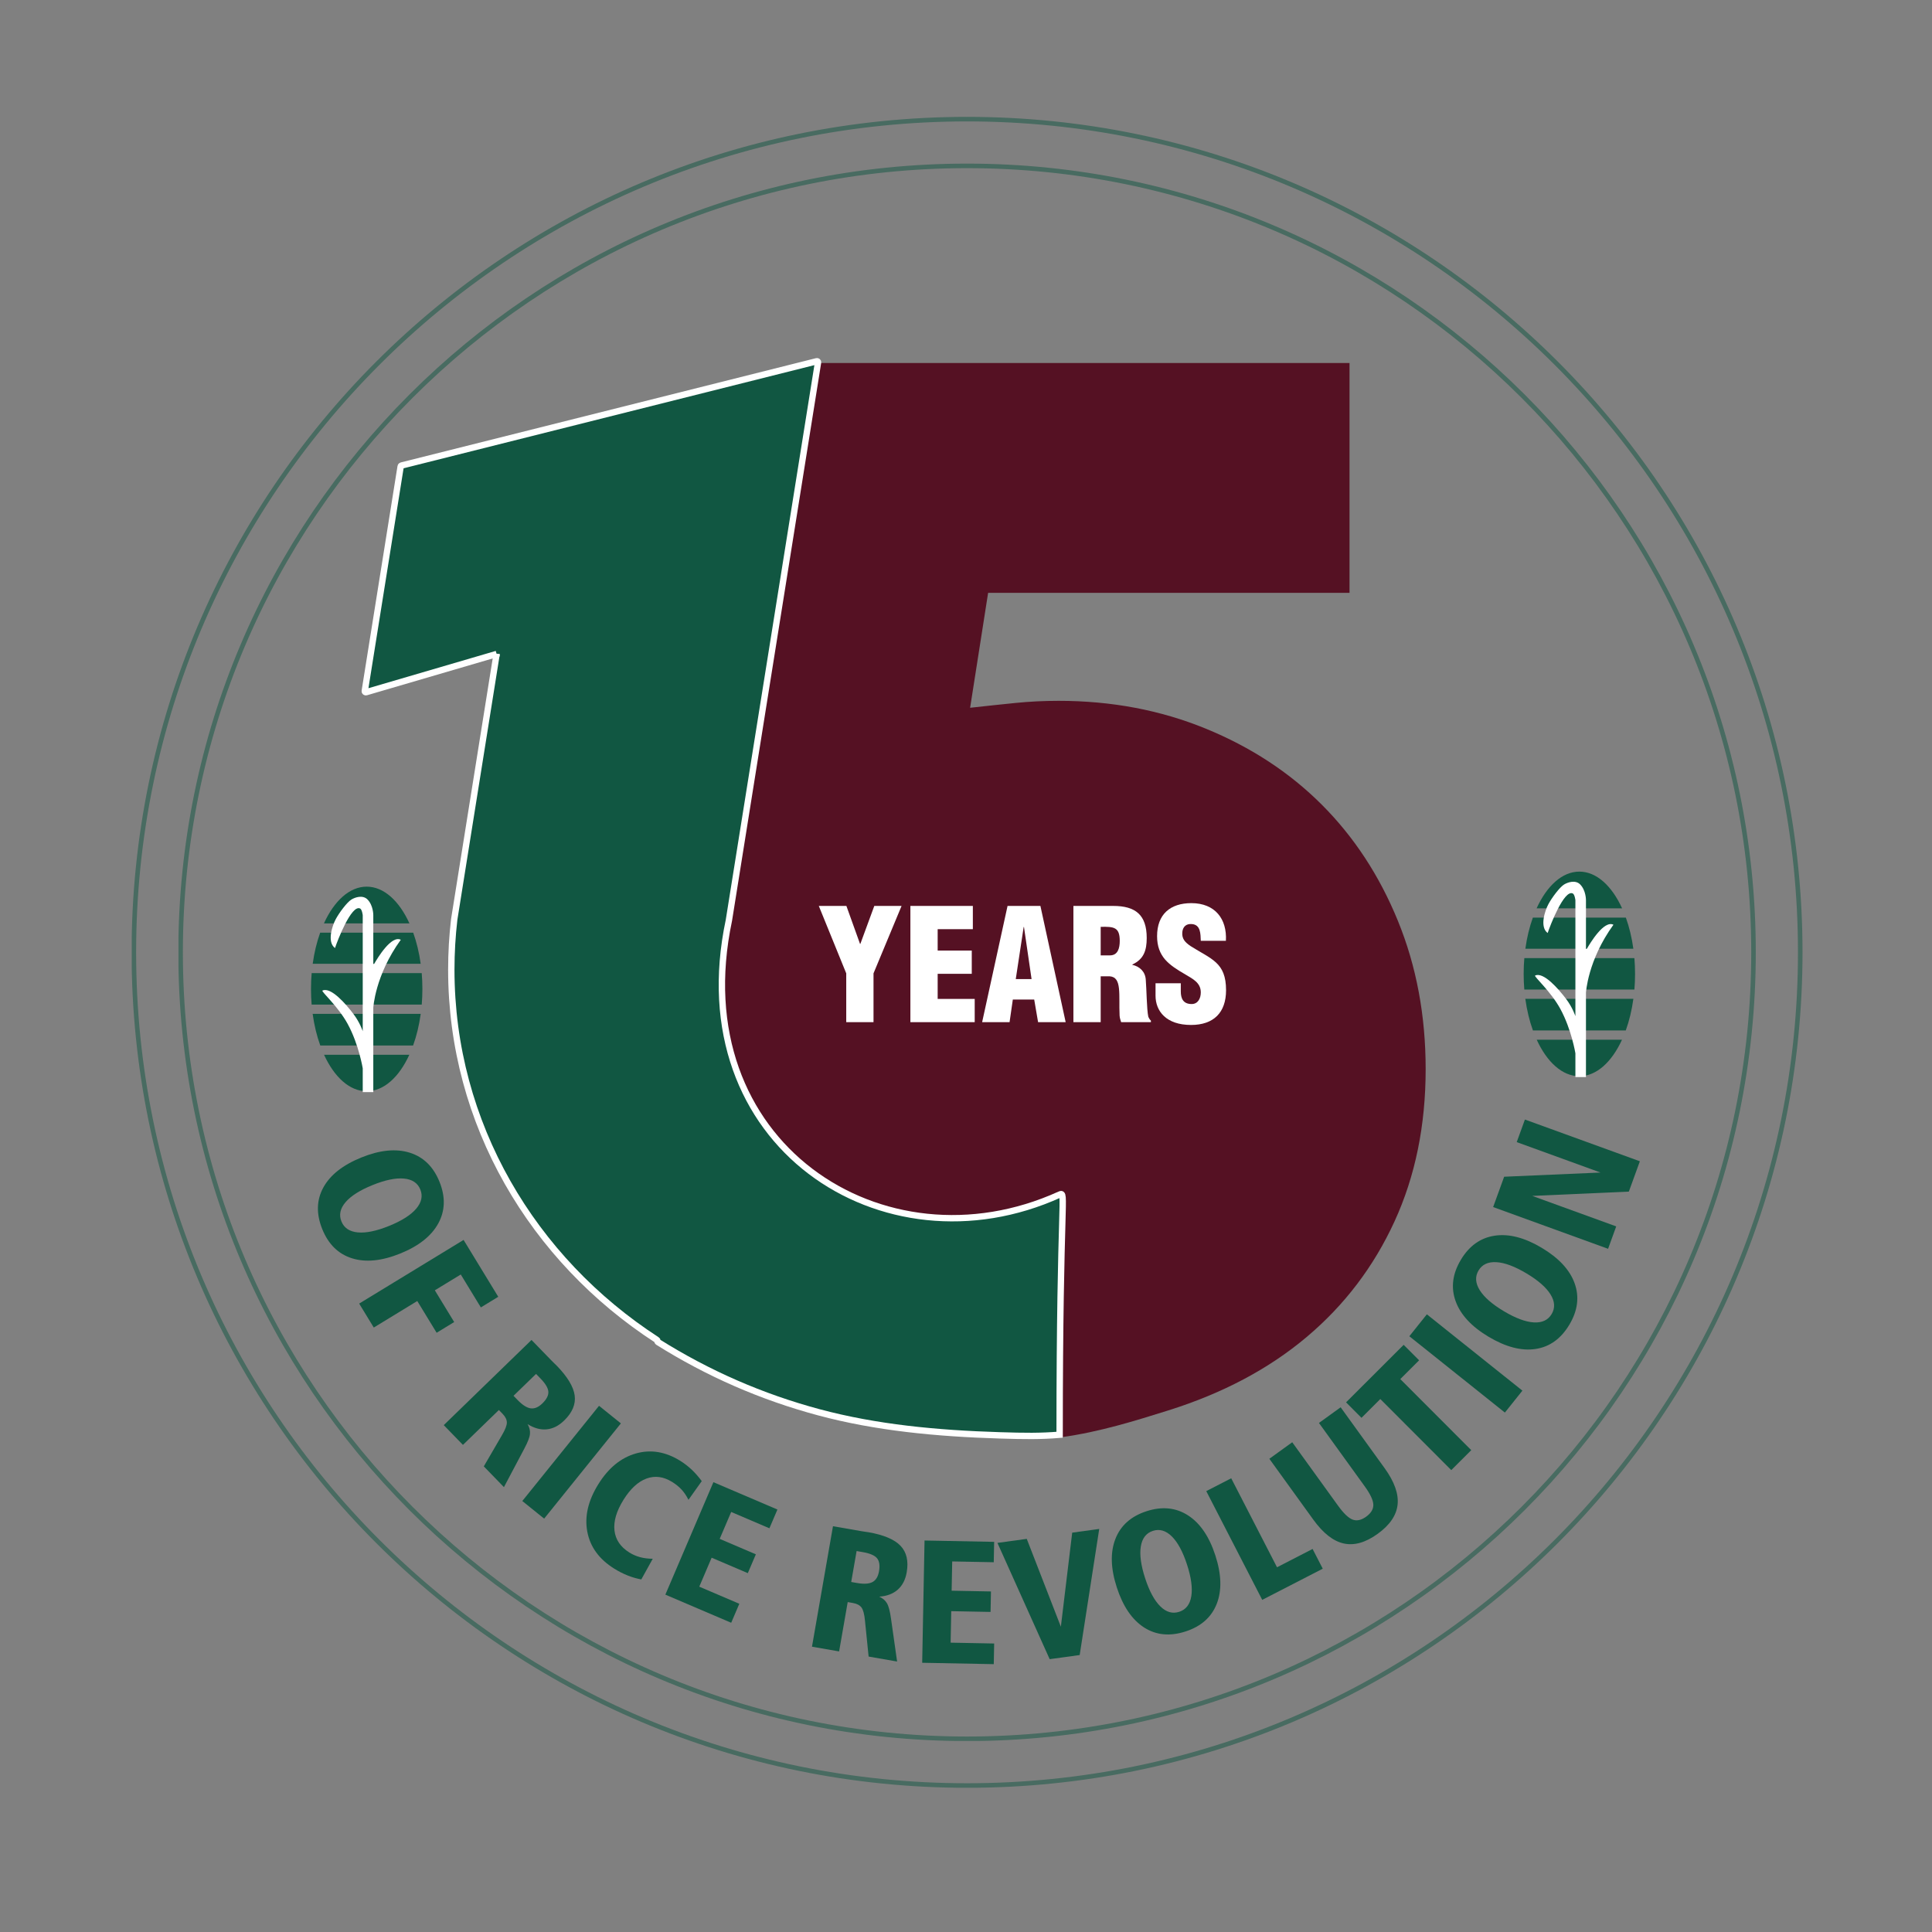 <?xml version="1.0" encoding="UTF-8" standalone="no"?>
<!DOCTYPE svg PUBLIC "-//W3C//DTD SVG 1.1//EN" "http://www.w3.org/Graphics/SVG/1.1/DTD/svg11.dtd">
<svg xmlns="http://www.w3.org/2000/svg" xmlns:xlink="http://www.w3.org/1999/xlink" version="1.1" width="2400pt" height="2400pt" viewBox="0 0 2400 2400">
<rect x="0" y="0" width="2400" height="2400" fill="#808080" stroke="none"/>
<g enable-background="new">
<g>
<g id="Layer-1" data-name="Layer">
<clipPath id="cp0">
<path transform="matrix(2.778,0,0,-2.778,0,2400)" d="M 0 864 L 864 864 L 864 0 L 0 0 Z "/>
</clipPath>
<g clip-path="url(#cp0)">
<path transform="matrix(2.778,0,0,-2.778,1736.594,1144.092)" d="M 0 0 C -8.25 20.224 -19.611 37.566 -34.054 52.009 C -48.497 66.452 -65.839 77.804 -86.063 86.063 C -106.287 94.323 -128.166 98.448 -151.692 98.448 C -158.297 98.448 -164.69 98.137 -170.883 97.515 C -177.075 96.893 -183.89 96.17 -191.316 95.347 L -183.268 146.735 L -21.659 146.735 L -21.659 249.519 L -265.992 249.519 L -275.084 192.588 L -275.093 192.606 L -305.873 -.009 C -327.908 -104.083 -230.441 -167.518 -149.674 -122.24 C -149.283 -127.957 -153.576 -231.254 -150.37 -230.815 C -133.385 -228.491 -117.104 -223.372 -102.774 -218.877 C -78.426 -211.239 -57.781 -200.299 -40.859 -186.058 C -23.937 -171.815 -10.83 -154.583 -1.546 -134.359 C 7.738 -114.136 12.386 -91.433 12.386 -66.251 C 12.386 -42.313 8.26 -20.224 0 0 " fill="#551123" fill-rule="evenodd"/>
<path transform="matrix(2.778,0,0,-2.778,616.933,812.391)" d="M 0 0 L -58.367 -17.097 C -58.698 -17.194 -59.017 -16.914 -58.963 -16.573 L -42.912 83.882 C -42.882 84.068 -42.745 84.218 -42.562 84.264 L 143.145 130.893 C 143.472 130.975 143.776 130.696 143.723 130.363 L 103.863 -119.102 C 82.684 -219.108 172.977 -277.497 251.754 -241.734 C 254.881 -240.314 251.754 -243.04 251.754 -349.136 C 243.11 -349.851 236.228 -349.755 225.069 -349.412 C 196.727 -348.541 169.721 -345.973 144.082 -339.095 C 118.542 -332.243 94.546 -321.77 72.111 -307.675 C 71.952 -307.575 71.867 -307.391 71.895 -307.205 C 71.923 -307.023 71.841 -306.843 71.687 -306.743 C 16.207 -270.829 -20.27 -210.073 -20.27 -141.164 C -20.27 -133.563 -19.821 -126.054 -18.961 -118.672 L 0 .009 Z " fill="#115742" fill-rule="evenodd"/>
<path transform="matrix(2.778,0,0,-2.778,616.933,812.391)" stroke-width="2.844" stroke-linecap="butt" stroke-miterlimit="10" stroke-linejoin="miter" fill="none" stroke="#ffffff" d="M 0 0 L -58.367 -17.097 C -58.698 -17.194 -59.017 -16.914 -58.963 -16.573 L -42.912 83.882 C -42.882 84.068 -42.745 84.218 -42.562 84.264 L 143.145 130.893 C 143.472 130.975 143.776 130.696 143.723 130.363 L 103.863 -119.102 C 82.684 -219.108 172.977 -277.497 251.754 -241.734 C 254.881 -240.314 251.754 -243.04 251.754 -349.136 C 243.11 -349.851 236.228 -349.755 225.069 -349.412 C 196.727 -348.541 169.721 -345.973 144.082 -339.095 C 118.542 -332.243 94.546 -321.77 72.111 -307.675 C 71.952 -307.575 71.867 -307.391 71.895 -307.205 C 71.923 -307.023 71.841 -306.843 71.687 -306.743 C 16.207 -270.829 -20.27 -210.073 -20.27 -141.164 C -20.27 -133.563 -19.821 -126.054 -18.961 -118.672 L 0 .009 L 0 0 Z "/>
<path transform="matrix(2.778,0,0,-2.778,1894.865,1178.541)" d="M 0 0 L 48.286 0 C 47.596 5.015 46.452 9.699 44.942 13.9 L 3.344 13.9 C 1.835 9.699 .691 5.015 0 0 " fill="#115742"/>
<path transform="matrix(2.778,0,0,-2.778,2015.036,1128.4)" d="M 0 0 C -4.568 10.041 -11.437 16.43 -19.117 16.43 C -26.799 16.43 -33.667 10.041 -38.235 0 L 0 0 " fill="#115742"/>
<path transform="matrix(2.778,0,0,-2.778,2029.036,1240.796)" d="M 0 0 L -48.317 0 C -47.621 -5.104 -46.458 -9.868 -44.916 -14.131 L -3.4 -14.131 C -1.858 -9.868 -.695 -5.104 0 0 " fill="#115742"/>
<path transform="matrix(2.778,0,0,-2.778,1908.971,1291.577)" d="M 0 0 C 4.568 -9.976 11.414 -16.317 19.066 -16.317 C 26.718 -16.317 33.563 -9.976 38.131 0 L 0 0 " fill="#115742"/>
<path transform="matrix(2.778,0,0,-2.778,1893.574,1190.178)" d="M 0 0 C -.195 -2.306 -.297 -4.669 -.297 -7.075 C -.297 -9.454 -.197 -11.791 -.007 -14.072 L 49.224 -14.072 C 49.414 -11.791 49.514 -9.454 49.514 -7.075 C 49.514 -4.669 49.411 -2.306 49.217 0 L 0 0 " fill="#115742"/>
<path transform="matrix(2.778,0,0,-2.778,1970.139,1233.322)" d="M 0 0 C 0 0 .728 14.479 12.288 30.447 C 8.082 32.601 1.919 22.306 .421 19.721 C .28 19.517 0 19.626 0 19.626 L 0 41.435 C 0 41.435 .054 45.818 -2.617 48.49 C -4.717 50.589 -8.154 49.456 -9.815 48.416 C -11.803 47.17 -15.232 42.553 -16.791 39.659 C -18.35 36.764 -20.807 29.427 -17.123 26.746 C -16.097 29.911 -9.757 46.393 -5.883 44.422 C -5.022 43.984 -4.723 41.435 -4.723 41.435 L -4.723 -10.442 C -4.723 -10.442 -5.952 -6.595 -8.912 -2.69 C -12.215 1.666 -18.961 9.489 -22.73 7.724 C -23.442 7.39 -15.74 .702 -11.426 -7.243 C -6.451 -16.4 -4.723 -27.047 -4.723 -27.047 L -4.723 -37.677 L 0 -37.677 L 0 0 " fill="#ffffff"/>
<path transform="matrix(2.778,0,0,-2.778,388.448,1197.216)" d="M 0 0 L 48.286 0 C 47.595 5.015 46.452 9.699 44.942 13.899 L 3.344 13.899 C 1.834 9.699 .692 5.015 0 0 " fill="#115742"/>
<path transform="matrix(2.778,0,0,-2.778,508.619,1147.076)" d="M 0 0 C -4.569 10.041 -11.437 16.431 -19.118 16.431 C -26.799 16.431 -33.667 10.041 -38.236 0 L 0 0 " fill="#115742"/>
<path transform="matrix(2.778,0,0,-2.778,522.62,1259.473)" d="M 0 0 L -48.317 0 C -47.622 -5.104 -46.458 -9.868 -44.917 -14.13 L -3.4 -14.13 C -1.858 -9.868 -.696 -5.104 0 0 " fill="#115742"/>
<path transform="matrix(2.778,0,0,-2.778,402.553,1310.254)" d="M 0 0 C 4.569 -9.975 11.414 -16.316 19.066 -16.316 C 26.718 -16.316 33.563 -9.975 38.131 0 L 0 0 " fill="#115742"/>
<path transform="matrix(2.778,0,0,-2.778,387.157,1208.851)" d="M 0 0 C -.195 -2.307 -.297 -4.669 -.297 -7.075 C -.297 -9.455 -.198 -11.791 -.007 -14.072 L 49.224 -14.072 C 49.414 -11.791 49.513 -9.455 49.513 -7.075 C 49.513 -4.669 49.411 -2.307 49.216 0 L 0 0 " fill="#115742"/>
<path transform="matrix(2.778,0,0,-2.778,463.721,1251.997)" d="M 0 0 C 0 0 .728 14.479 12.289 30.447 C 8.083 32.6 1.919 22.306 .421 19.721 C .28 19.516 0 19.626 0 19.626 L 0 41.435 C 0 41.435 .054 45.818 -2.617 48.489 C -4.716 50.589 -8.154 49.456 -9.815 48.415 C -11.803 47.17 -15.232 42.553 -16.791 39.658 C -18.35 36.764 -20.806 29.427 -17.123 26.746 C -16.097 29.91 -9.757 46.393 -5.882 44.421 C -5.021 43.984 -4.722 41.435 -4.722 41.435 L -4.722 -10.442 C -4.722 -10.442 -5.952 -6.595 -8.912 -2.691 C -12.215 1.666 -18.96 9.489 -22.73 7.724 C -23.442 7.39 -15.74 .701 -11.425 -7.243 C -6.451 -16.4 -4.722 -27.047 -4.722 -27.047 L -4.722 -37.677 L 0 -37.677 L 0 0 " fill="#ffffff"/>
<path transform="matrix(2.778,0,0,-2.778,522.153,1477.658)" d="M 0 0 C -1.183 2.925 -3.629 4.558 -7.336 4.898 C -11.044 5.239 -15.716 4.269 -21.353 1.988 C -26.989 -.292 -31.016 -2.841 -33.432 -5.659 C -35.848 -8.477 -36.464 -11.349 -35.281 -14.273 C -34.098 -17.199 -31.658 -18.834 -27.962 -19.18 C -24.267 -19.524 -19.6 -18.557 -13.963 -16.276 C -8.327 -13.996 -4.297 -11.438 -1.874 -8.604 C .549 -5.77 1.174 -2.901 0 0 M 8.562 3.464 C 11.294 -3.291 11.118 -9.492 8.035 -15.14 C 4.95 -20.788 -.718 -25.281 -8.97 -28.62 C -17.247 -31.968 -24.445 -32.68 -30.564 -30.755 C -36.684 -28.831 -41.11 -24.491 -43.843 -17.737 C -46.594 -10.936 -46.442 -4.729 -43.383 .88 C -40.326 6.49 -34.646 10.974 -26.346 14.331 C -18.094 17.67 -10.896 18.382 -4.752 16.467 C 1.391 14.552 5.829 10.218 8.562 3.464 " fill="#115742"/>
<path transform="matrix(2.778,0,0,-2.778,575.875,1540.275)" d="M 0 0 L 15.508 -25.43 L 7.721 -30.179 L -1.255 -15.459 L -12.853 -22.532 L -4.198 -36.726 L -12.05 -41.514 L -20.705 -27.32 L -40.156 -39.182 L -46.687 -28.471 Z " fill="#115742"/>
<path transform="matrix(2.778,0,0,-2.778,665.91,1706.733)" d="M 0 0 L -10.079 -9.783 L -8.229 -11.688 C -6.05 -13.935 -4.1 -15.17 -2.379 -15.396 C -.659 -15.62 1.066 -14.894 2.797 -13.214 C 4.693 -11.374 5.594 -9.631 5.501 -7.988 C 5.407 -6.345 4.235 -4.363 1.983 -2.044 Z M -2.032 15.188 L 6.974 5.91 C 7.438 5.432 7.92 4.952 8.421 4.474 C 8.922 3.994 9.19 3.736 9.227 3.699 C 14.068 -1.289 16.751 -5.738 17.273 -9.646 C 17.795 -13.555 16.216 -17.296 12.534 -20.87 C 10.123 -23.211 7.526 -24.515 4.747 -24.781 C 1.967 -25.049 -.879 -24.271 -3.791 -22.45 C -2.942 -23.914 -2.587 -25.385 -2.727 -26.861 C -2.867 -28.338 -3.711 -30.524 -5.26 -33.423 L -14.361 -50.622 L -23.367 -41.344 L -15.268 -27.423 C -13.779 -24.904 -13.042 -23.001 -13.06 -21.713 C -13.077 -20.425 -13.72 -19.127 -14.988 -17.82 L -16.623 -16.136 L -32.694 -31.734 L -41.271 -22.898 Z " fill="#115742"/>
<path transform="matrix(2.778,0,0,-2.778,744.138,1746.332)" d="M 0 0 L 9.769 -7.871 L -24.539 -50.453 L -34.308 -42.582 Z " fill="#115742"/>
<path transform="matrix(2.778,0,0,-2.778,871.741,1839.901)" d="M 0 0 L -5.937 -8.361 C -6.81 -6.608 -7.82 -5.102 -8.969 -3.842 C -10.118 -2.581 -11.531 -1.429 -13.208 -.384 C -17.083 2.031 -20.913 2.543 -24.696 1.153 C -28.48 -.237 -31.912 -3.404 -34.992 -8.347 C -38.14 -13.397 -39.486 -17.97 -39.029 -22.063 C -38.572 -26.157 -36.341 -29.452 -32.334 -31.948 C -30.876 -32.857 -29.292 -33.543 -27.583 -34.003 C -25.875 -34.463 -23.985 -34.703 -21.913 -34.726 L -27.032 -43.959 C -29.094 -43.581 -31.13 -42.992 -33.141 -42.192 C -35.152 -41.393 -37.148 -40.375 -39.129 -39.141 C -45.879 -34.935 -49.896 -29.424 -51.18 -22.607 C -52.464 -15.792 -50.813 -8.704 -46.227 -1.345 C -41.708 5.905 -36.117 10.477 -29.451 12.368 C -22.785 14.26 -16.165 13.157 -9.589 9.06 C -7.76 7.92 -6.053 6.599 -4.465 5.096 C -2.878 3.592 -1.39 1.894 0 0 " fill="#115742"/>
<path transform="matrix(2.778,0,0,-2.778,886.217,1841.219)" d="M 0 0 L 28.628 -12.231 L 25.045 -20.619 L 7.953 -13.316 L 2.813 -25.348 L 18.984 -32.258 L 15.386 -40.68 L -.786 -33.771 L -6.32 -46.722 L 11.586 -54.372 L 7.958 -62.865 L -21.485 -50.286 Z " fill="#115742"/>
<path transform="matrix(2.778,0,0,-2.778,1064.103,1926.761)" d="M 0 0 L -2.412 -13.838 L .205 -14.293 C 3.288 -14.831 5.591 -14.686 7.116 -13.857 C 8.641 -13.029 9.61 -11.428 10.024 -9.052 C 10.478 -6.449 10.184 -4.509 9.144 -3.234 C 8.103 -1.959 5.99 -1.044 2.806 -.489 Z M -10.565 11.099 L 2.172 8.879 C 2.83 8.765 3.501 8.66 4.188 8.567 C 4.875 8.473 5.244 8.422 5.294 8.413 C 12.143 7.22 16.927 5.194 19.646 2.338 C 22.364 -.519 23.283 -4.475 22.402 -9.529 C 21.825 -12.84 20.49 -15.42 18.397 -17.269 C 16.303 -19.117 13.543 -20.16 10.118 -20.396 C 11.664 -21.082 12.815 -22.064 13.569 -23.341 C 14.323 -24.619 14.924 -26.885 15.373 -30.14 L 18.109 -49.405 L 5.371 -47.186 L 3.749 -31.161 C 3.476 -28.249 2.953 -26.276 2.183 -25.243 C 1.412 -24.211 .129 -23.538 -1.665 -23.226 L -3.977 -22.822 L -7.822 -44.887 L -19.954 -42.772 Z " fill="#115742"/>
<path transform="matrix(2.778,0,0,-2.778,1148.501,1913.672)" d="M 0 0 L 31.126 -.601 L 30.951 -9.719 L 12.367 -9.36 L 12.115 -22.442 L 29.698 -22.781 L 29.521 -31.938 L 11.938 -31.6 L 11.666 -45.681 L 31.134 -46.057 L 30.957 -55.291 L -1.055 -54.673 Z " fill="#115742"/>
<path transform="matrix(2.778,0,0,-2.778,1239.044,1916.634)" d="M 0 0 L 13.115 1.798 L 28.363 -37.479 L 33.437 4.582 L 45.522 6.238 L 36.781 -50.154 L 23.36 -51.993 Z " fill="#115742"/>
<path transform="matrix(2.778,0,0,-2.778,1432.164,1901.701)" d="M 0 0 C -3.001 -.976 -4.801 -3.301 -5.399 -6.976 C -5.999 -10.65 -5.357 -15.379 -3.478 -21.161 C -1.597 -26.943 .664 -31.139 3.307 -33.745 C 5.948 -36.354 8.77 -37.169 11.771 -36.192 C 14.771 -35.217 16.573 -32.898 17.176 -29.235 C 17.779 -25.573 17.141 -20.85 15.26 -15.067 C 13.379 -9.286 11.109 -5.087 8.452 -2.471 C 5.794 .145 2.977 .969 0 0 M -2.856 8.783 C 4.072 11.036 10.246 10.428 15.665 6.956 C 21.083 3.484 25.169 -2.484 27.922 -10.95 C 30.683 -19.44 30.89 -26.671 28.542 -32.641 C 26.194 -38.611 21.556 -42.723 14.627 -44.976 C 7.648 -47.245 1.469 -46.658 -3.913 -43.215 C -9.295 -39.772 -13.37 -33.794 -16.14 -25.279 C -18.893 -16.813 -19.099 -9.583 -16.759 -3.589 C -14.419 2.406 -9.785 6.53 -2.856 8.783 " fill="#115742"/>
<path transform="matrix(2.778,0,0,-2.778,1498.47,1852.327)" d="M 0 0 L 11.154 5.742 L 31.637 -34.052 L 47.547 -25.862 L 52.091 -34.689 L 25.025 -48.62 Z " fill="#115742"/>
<path transform="matrix(2.778,0,0,-2.778,1576.834,1812.147)" d="M 0 0 L 10.232 7.39 L 30.713 -20.969 C 33.221 -24.442 35.403 -26.521 37.259 -27.206 C 39.114 -27.892 41.123 -27.453 43.286 -25.891 C 45.491 -24.299 46.562 -22.505 46.497 -20.511 C 46.434 -18.516 45.154 -15.792 42.661 -12.34 L 22.181 16.019 L 31.883 23.025 L 51.53 -4.178 C 55.916 -10.251 57.854 -15.687 57.348 -20.483 C 56.841 -25.28 53.872 -29.639 48.444 -33.559 C 43.036 -37.464 37.985 -38.904 33.29 -37.881 C 28.595 -36.857 24.048 -33.299 19.646 -27.204 Z " fill="#115742"/>
<path transform="matrix(2.778,0,0,-2.778,1672.116,1742.057)" d="M 0 0 L 25.761 25.723 L 32.667 18.806 L 24.252 10.403 L 55.984 -21.375 L 47.052 -30.294 L 15.32 1.485 L 6.906 -6.917 Z " fill="#115742"/>
<path transform="matrix(2.778,0,0,-2.778,1750.735,1659.936)" d="M 0 0 L 7.83 9.802 L 50.556 -24.326 L 42.727 -34.129 Z " fill="#115742"/>
<path transform="matrix(2.778,0,0,-2.778,1836.713,1578.209)" d="M 0 0 C -1.616 -2.71 -1.44 -5.646 .527 -8.806 C 2.495 -11.967 6.09 -15.104 11.312 -18.22 C 16.533 -21.335 20.997 -23.005 24.702 -23.228 C 28.407 -23.452 31.068 -22.209 32.685 -19.499 C 34.302 -16.789 34.132 -13.857 32.175 -10.702 C 30.218 -7.549 26.628 -4.414 21.406 -1.299 C 16.185 1.816 11.712 3.483 7.989 3.703 C 4.267 3.922 1.604 2.688 0 0 M -7.932 4.731 C -4.198 10.989 .851 14.594 7.214 15.547 C 13.578 16.5 20.583 14.696 28.228 10.136 C 35.896 5.562 40.811 .255 42.973 -5.785 C 45.135 -11.825 44.35 -17.974 40.616 -24.23 C 36.857 -30.531 31.819 -34.158 25.501 -35.108 C 19.183 -36.06 12.18 -34.241 4.49 -29.654 C -3.154 -25.094 -8.069 -19.786 -10.254 -13.733 C -12.438 -7.681 -11.664 -1.525 -7.932 4.731 " fill="#115742"/>
<path transform="matrix(2.778,0,0,-2.778,1854.829,1499.457)" d="M 0 0 L 4.925 13.564 L 48.02 15.438 L 10.546 29.046 L 14.21 39.138 L 65.61 20.475 L 60.686 6.91 L 17.491 4.989 L 55.038 -8.644 L 51.399 -18.663 Z " fill="#115742"/>
<g opacity=".51">
<clipPath id="cp1">
<path transform="matrix(2.778,0,0,-2.778,0,2400)" d="M 79.806 85.417 L 785.194 85.417 L 785.194 790.805 L 79.806 790.805 Z "/>
</clipPath>
<g clip-path="url(#cp1)">
<path transform="matrix(2.778,0,0,-2.778,2178.274,1183.024)" stroke-width="2.031" stroke-linecap="butt" stroke-miterlimit="10" stroke-linejoin="miter" fill="none" stroke="#115742" d="M 0 0 C 0 -194.227 -157.452 -351.679 -351.679 -351.679 C -545.905 -351.679 -703.357 -194.227 -703.357 0 C -703.357 194.227 -545.905 351.678 -351.679 351.678 C -157.452 351.678 0 194.227 0 0 Z "/>
</g>
</g>
<g opacity=".51">
<clipPath id="cp2">
<path transform="matrix(2.778,0,0,-2.778,0,2400)" d="M 58.906 64.517 L 806.094 64.517 L 806.094 811.705 L 58.906 811.705 Z "/>
</clipPath>
<g clip-path="url(#cp2)">
<path transform="matrix(2.778,0,0,-2.778,2236.328,1183.024)" stroke-width="2.031" stroke-linecap="butt" stroke-miterlimit="10" stroke-linejoin="miter" fill="none" stroke="#115742" d="M 0 0 C 0 -205.77 -166.809 -372.578 -372.578 -372.578 C -578.348 -372.578 -745.157 -205.77 -745.157 0 C -745.157 205.769 -578.348 372.578 -372.578 372.578 C -166.809 372.578 0 205.769 0 0 Z "/>
</g>
</g>
<path transform="matrix(2.778,0,0,-2.778,1068.362,1172.551)" d="M 0 0 L .139 0 L 6.376 16.98 L 18.574 16.98 L 6.029 -13.168 L 6.029 -34.999 L -6.168 -34.999 L -6.168 -13.168 L -18.436 16.98 L -6.099 16.98 Z " fill="#ffffff"/>
<path transform="matrix(2.778,0,0,-2.778,1130.919,1269.77)" d="M 0 0 L 0 51.979 L 27.93 51.979 L 27.93 41.583 L 12.198 41.583 L 12.198 32.019 L 27.445 32.019 L 27.445 21.623 L 12.198 21.623 L 12.198 10.396 L 28.762 10.396 L 28.762 0 Z " fill="#ffffff"/>
<path transform="matrix(2.778,0,0,-2.778,1272.024,1151.565)" d="M 0 0 L -.139 0 L -3.673 -23.287 L 3.396 -23.287 Z M -18.712 -42.554 L -7.346 9.425 L 7.347 9.425 L 18.644 -42.554 L 6.307 -42.554 L 4.574 -32.436 L -4.989 -32.436 L -6.445 -42.554 Z " fill="#ffffff"/>
<path transform="matrix(2.778,0,0,-2.778,1367.31,1186.796)" d="M 0 0 L 4.158 0 C 7.693 0 8.524 3.257 8.524 6.445 C 8.524 12.614 5.96 12.891 0 12.752 Z M 0 -29.871 L -12.197 -29.871 L -12.197 22.108 L 5.614 22.108 C 15.594 22.108 20.584 18.089 20.584 7.762 C 20.584 2.218 19.267 -1.732 14.139 -4.089 L 14.139 -4.228 C 17.534 -4.99 19.96 -7.346 20.168 -10.951 C 20.515 -15.109 20.584 -24.049 21.277 -27.375 C 21.554 -28.069 21.9 -28.693 22.455 -29.177 L 22.455 -29.871 L 9.148 -29.871 C 8.802 -28.9 8.524 -27.93 8.455 -26.89 C 8.247 -22.316 8.524 -18.019 8.179 -14.832 C 7.832 -11.643 6.861 -9.564 4.02 -9.356 L 0 -9.356 Z " fill="#ffffff"/>
<path transform="matrix(2.778,0,0,-2.778,1466.829,1221.449)" d="M 0 0 L 0 -3.673 C 0 -6.653 .971 -9.287 4.852 -9.287 C 7.693 -9.287 8.94 -6.723 8.94 -4.089 C 8.94 .277 5.337 1.94 2.148 3.881 C -1.594 6.029 -4.781 8.04 -7.068 10.673 C -9.286 13.307 -10.604 16.495 -10.604 21.069 C -10.604 30.841 -4.712 35.831 4.713 35.831 C 15.316 35.831 20.723 28.762 20.168 18.99 L 8.94 18.99 C 8.802 22.039 8.94 26.198 4.921 26.475 C 2.426 26.683 .971 25.297 .693 23.01 C .347 19.891 1.941 18.297 4.366 16.633 C 8.94 13.723 12.892 11.921 15.732 9.287 C 18.574 6.653 20.237 3.188 20.237 -3.118 C 20.237 -13.099 14.693 -18.643 4.574 -18.643 C -6.584 -18.643 -11.297 -12.405 -11.297 -5.544 L -11.297 0 Z " fill="#ffffff"/>
</g>
</g>
</g>
</g>
</svg>
